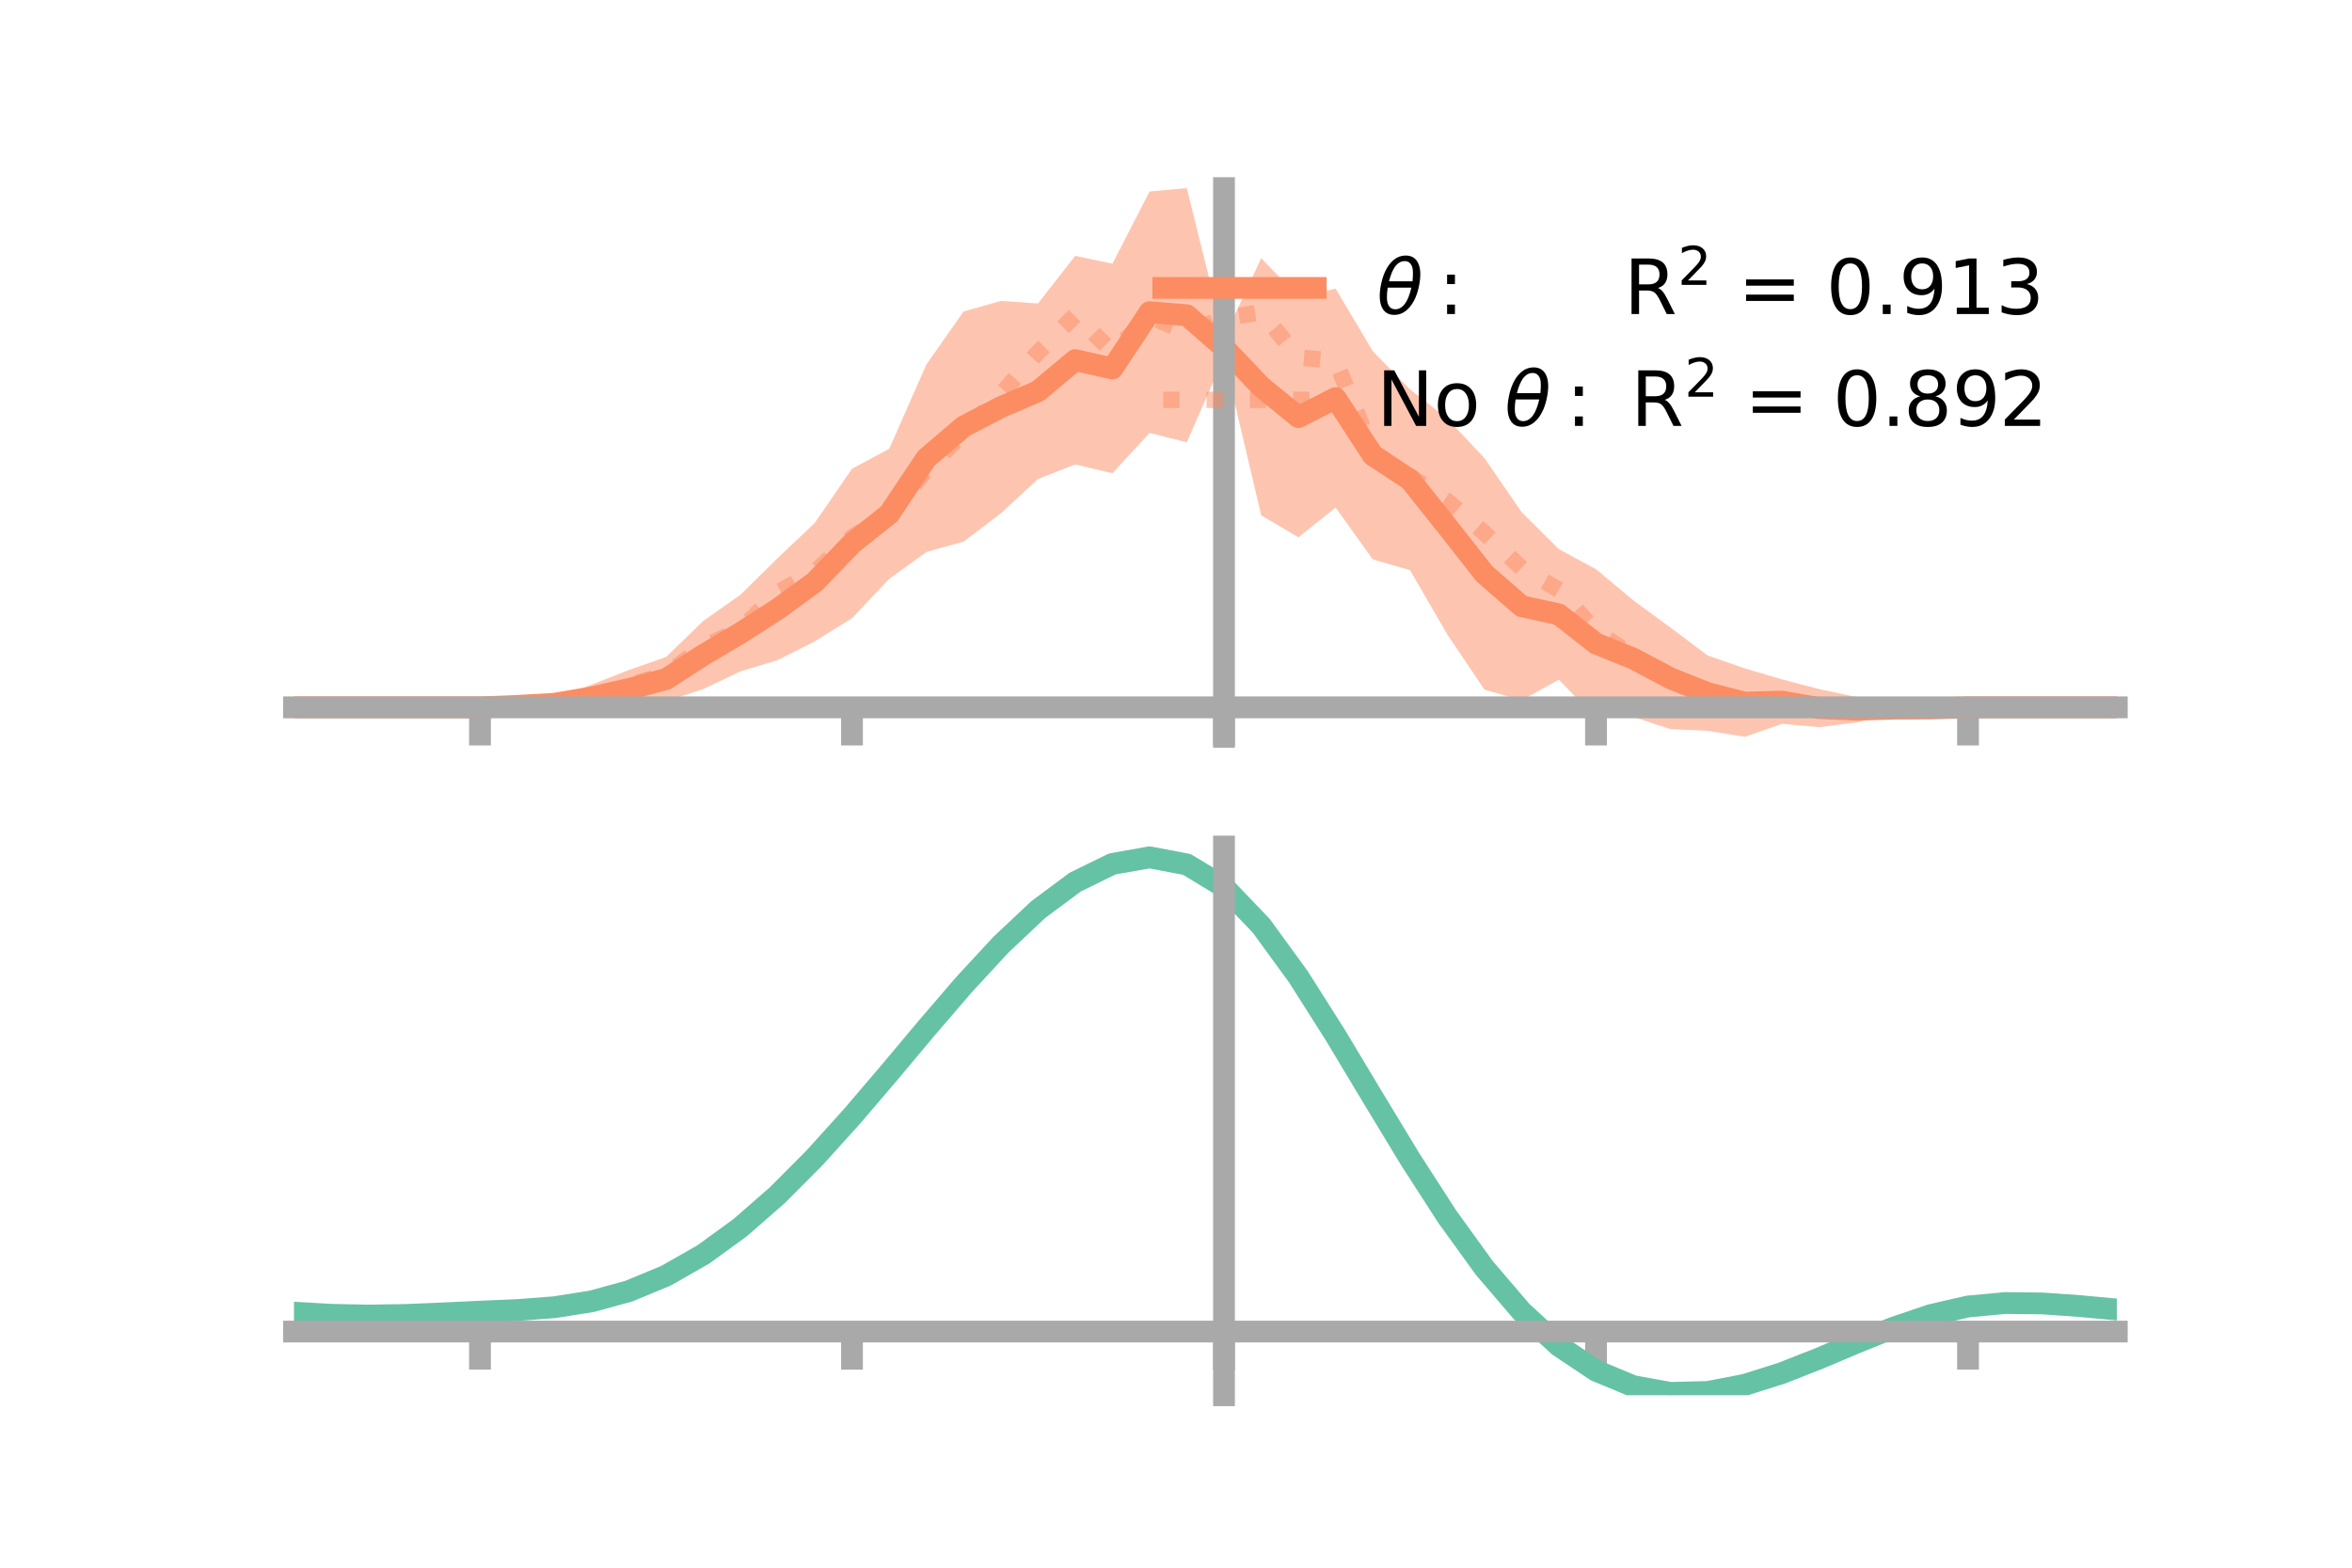 <?xml version="1.0" encoding="utf-8" standalone="no"?>
<!DOCTYPE svg PUBLIC "-//W3C//DTD SVG 1.1//EN"
  "http://www.w3.org/Graphics/SVG/1.1/DTD/svg11.dtd">
<!-- Created with matplotlib (https://matplotlib.org/) -->
<svg height="144pt" version="1.1" viewBox="0 0 216 144" width="216pt" xmlns="http://www.w3.org/2000/svg" xmlns:xlink="http://www.w3.org/1999/xlink">
 <defs>
  <style type="text/css">*{stroke-linecap:butt;stroke-linejoin:round;}</style>
 </defs>
 <g id="figure_1">
  <g id="patch_1">
   <path d="M 0 144 
L 216 144 
L 216 0 
L 0 0 
z
" style="fill:none;"/>
  </g>
  <g id="axes_1">
   <g id="patch_2">
    <path d="M 27 67.68 
L 194.4 67.68 
L 194.4 17.28 
L 27 17.28 
z
" style="fill:none;"/>
   </g>
   <g id="PolyCollection_1">
    <path clip-path="url(#p5a50527c51)" d="M 27 64.973 
L 27 64.973 
L 30.416 64.973 
L 33.833 64.973 
L 37.249 64.973 
L 40.665 64.973 
L 44.082 64.972 
L 47.498 64.643 
L 50.914 64.139 
L 54.331 62.886 
L 57.747 61.547 
L 61.163 60.349 
L 64.58 57.043 
L 67.996 54.631 
L 71.412 51.27 
L 74.829 48.026 
L 78.245 43.056 
L 81.661 41.225 
L 85.078 33.476 
L 88.494 28.608 
L 91.91 27.645 
L 95.327 27.875 
L 98.743 23.499 
L 102.159 24.221 
L 105.576 17.586 
L 108.992 17.28 
L 112.408 31.036 
L 115.824 23.714 
L 119.241 27.267 
L 122.657 26.513 
L 126.073 32.256 
L 129.49 35.767 
L 132.906 38.444 
L 136.322 42.072 
L 139.739 47.037 
L 143.155 50.439 
L 146.571 52.283 
L 149.988 55.137 
L 153.404 57.639 
L 156.82 60.207 
L 160.237 61.394 
L 163.653 62.406 
L 167.069 63.295 
L 170.486 64.025 
L 173.902 64.576 
L 177.318 64.879 
L 180.735 64.973 
L 184.151 64.973 
L 187.567 64.973 
L 190.984 64.973 
L 194.4 64.973 
L 194.4 64.973 
L 194.4 64.973 
L 190.984 64.973 
L 187.567 64.973 
L 184.151 64.973 
L 180.735 64.973 
L 177.318 65.276 
L 173.902 65.609 
L 170.486 66.351 
L 167.069 66.795 
L 163.653 66.487 
L 160.237 67.68 
L 156.82 67.125 
L 153.404 66.972 
L 149.988 65.844 
L 146.571 65.943 
L 143.155 62.431 
L 139.739 64.325 
L 136.322 63.34 
L 132.906 58.267 
L 129.49 52.37 
L 126.073 51.386 
L 122.657 46.622 
L 119.241 49.356 
L 115.824 47.333 
L 112.408 32.824 
L 108.992 40.627 
L 105.576 39.768 
L 102.159 43.47 
L 98.743 42.663 
L 95.327 43.998 
L 91.91 47.158 
L 88.494 49.744 
L 85.078 50.705 
L 81.661 53.174 
L 78.245 56.786 
L 74.829 58.91 
L 71.412 60.639 
L 67.996 61.669 
L 64.58 63.297 
L 61.163 64.41 
L 57.747 65.035 
L 54.331 65.244 
L 50.914 65.151 
L 47.498 65.041 
L 44.082 64.973 
L 40.665 64.973 
L 37.249 64.973 
L 33.833 64.973 
L 30.416 64.973 
L 27 64.973 
z
" style="fill:#fc8d62;fill-opacity:0.5;"/>
   </g>
   <g id="matplotlib.axis_1">
    <g id="xtick_1">
     <g id="line2d_1">
      <defs>
       <path d="M 0 0 
L 0 3.5 
" id="ma48a360e19" style="stroke:#a9a9a9;stroke-width:2;"/>
      </defs>
      <g>
       <use style="fill:#a9a9a9;stroke:#a9a9a9;stroke-width:2;" x="44.082" xlink:href="#ma48a360e19" y="64.973"/>
      </g>
     </g>
    </g>
    <g id="xtick_2">
     <g id="line2d_2">
      <g>
       <use style="fill:#a9a9a9;stroke:#a9a9a9;stroke-width:2;" x="78.245" xlink:href="#ma48a360e19" y="64.973"/>
      </g>
     </g>
    </g>
    <g id="xtick_3">
     <g id="line2d_3">
      <g>
       <use style="fill:#a9a9a9;stroke:#a9a9a9;stroke-width:2;" x="112.408" xlink:href="#ma48a360e19" y="64.973"/>
      </g>
     </g>
    </g>
    <g id="xtick_4">
     <g id="line2d_4">
      <g>
       <use style="fill:#a9a9a9;stroke:#a9a9a9;stroke-width:2;" x="146.571" xlink:href="#ma48a360e19" y="64.973"/>
      </g>
     </g>
    </g>
    <g id="xtick_5">
     <g id="line2d_5">
      <g>
       <use style="fill:#a9a9a9;stroke:#a9a9a9;stroke-width:2;" x="180.735" xlink:href="#ma48a360e19" y="64.973"/>
      </g>
     </g>
    </g>
   </g>
   <g id="matplotlib.axis_2"/>
   <g id="line2d_6">
    <path clip-path="url(#p5a50527c51)" d="M 27 64.973 
L 30.416 64.973 
L 33.833 64.973 
L 37.249 64.973 
L 40.665 64.973 
L 44.082 64.973 
L 47.498 64.842 
L 50.914 64.645 
L 54.331 64.065 
L 57.747 63.291 
L 61.163 62.379 
L 64.58 60.17 
L 67.996 58.15 
L 71.412 55.955 
L 74.829 53.468 
L 78.245 49.921 
L 81.661 47.2 
L 85.078 42.09 
L 88.494 39.176 
L 91.91 37.402 
L 95.327 35.936 
L 98.743 33.081 
L 102.159 33.845 
L 105.576 28.677 
L 108.992 28.954 
L 112.408 31.93 
L 115.824 35.523 
L 119.241 38.311 
L 122.657 36.568 
L 126.073 41.821 
L 129.49 44.069 
L 132.906 48.355 
L 136.322 52.706 
L 139.739 55.681 
L 143.155 56.435 
L 146.571 59.113 
L 149.988 60.49 
L 153.404 62.306 
L 156.82 63.666 
L 160.237 64.537 
L 163.653 64.447 
L 167.069 65.045 
L 170.486 65.188 
L 173.902 65.093 
L 177.318 65.077 
L 180.735 64.973 
L 184.151 64.973 
L 187.567 64.973 
L 190.984 64.973 
L 194.4 64.973 
" style="fill:none;stroke:#fc8d62;stroke-linecap:square;stroke-width:2;"/>
   </g>
   <g id="line2d_7">
    <path clip-path="url(#p5a50527c51)" d="M 27 64.973 
L 30.416 64.973 
L 33.833 64.973 
L 37.249 64.973 
L 40.665 64.973 
L 44.082 64.973 
L 47.498 64.823 
L 50.914 64.638 
L 54.331 64.13 
L 57.747 62.941 
L 61.163 61.961 
L 64.58 59.405 
L 67.996 57.852 
L 71.412 54.43 
L 74.829 52.54 
L 78.245 49.335 
L 81.661 47.284 
L 85.078 43.14 
L 88.494 39.789 
L 91.91 36.225 
L 95.327 32.363 
L 98.743 28.953 
L 102.159 32.317 
L 105.576 29.054 
L 108.992 30.529 
L 112.408 29.223 
L 115.824 28.677 
L 119.241 32.829 
L 122.657 33.141 
L 126.073 41.508 
L 129.49 43.737 
L 132.906 46.011 
L 136.322 48.96 
L 139.739 52.184 
L 143.155 54.173 
L 146.571 58.014 
L 149.988 60.218 
L 153.404 62.86 
L 156.82 63.333 
L 160.237 64.822 
L 163.653 64.621 
L 167.069 65.241 
L 170.486 65.073 
L 173.902 65.078 
L 177.318 65.095 
L 180.735 64.973 
L 184.151 64.973 
L 187.567 64.973 
L 190.984 64.973 
L 194.4 64.973 
" style="fill:none;stroke:#fc8d62;stroke-dasharray:1.5,2.475;stroke-dashoffset:0;stroke-opacity:0.5;stroke-width:1.5;"/>
   </g>
   <g id="patch_3">
    <path d="M 112.408 67.68 
L 112.408 17.28 
" style="fill:none;stroke:#a9a9a9;stroke-linecap:square;stroke-linejoin:miter;stroke-width:2;"/>
   </g>
   <g id="patch_4">
    <path d="M 194.4 67.68 
L 194.4 17.28 
" style="fill:none;"/>
   </g>
   <g id="patch_5">
    <path d="M 27 64.973 
L 194.4 64.973 
" style="fill:none;stroke:#a9a9a9;stroke-linecap:square;stroke-linejoin:miter;stroke-width:2;"/>
   </g>
   <g id="patch_6">
    <path d="M 27 17.28 
L 194.4 17.28 
" style="fill:none;"/>
   </g>
   <g id="legend_1">
    <g id="line2d_8">
     <path d="M 106.83 26.449 
L 120.83 26.449 
" style="fill:none;stroke:#fc8d62;stroke-linecap:square;stroke-width:2;"/>
    </g>
    <g id="line2d_9"/>
    <g id="text_1">
     <!-- $\theta:$      R$^{2}$ = 0.913 -->
     <g transform="translate(126.43 28.899)scale(0.07 -0.07)">
      <defs>
       <path d="M 45.516 34.672 
L 14.453 34.672 
Q 12.359 20.062 14.5 13.875 
Q 17.188 6.25 24.469 6.25 
Q 31.781 6.25 37.359 13.922 
Q 42.234 20.656 45.516 34.672 
z
M 47.016 42.969 
Q 48.344 56.844 46.625 61.719 
Q 43.953 69.438 36.766 69.438 
Q 29.297 69.438 23.828 61.812 
Q 19.531 55.672 16.156 42.969 
z
M 38.188 76.766 
Q 49.906 76.766 54.594 66.406 
Q 59.281 56.109 55.719 37.844 
Q 52.203 19.625 43.453 9.281 
Q 34.766 -1.125 23.047 -1.125 
Q 11.281 -1.125 6.641 9.281 
Q 2 19.625 5.516 37.844 
Q 9.078 56.109 17.719 66.406 
Q 26.422 76.766 38.188 76.766 
z
" id="DejaVuSans-Oblique-952"/>
       <path d="M 11.719 12.406 
L 22.016 12.406 
L 22.016 0 
L 11.719 0 
z
M 11.719 51.703 
L 22.016 51.703 
L 22.016 39.312 
L 11.719 39.312 
z
" id="DejaVuSans-58"/>
       <path id="DejaVuSans-32"/>
       <path d="M 44.391 34.188 
Q 47.562 33.109 50.562 29.594 
Q 53.562 26.078 56.594 19.922 
L 66.609 0 
L 56 0 
L 46.688 18.703 
Q 43.062 26.031 39.672 28.422 
Q 36.281 30.812 30.422 30.812 
L 19.672 30.812 
L 19.672 0 
L 9.812 0 
L 9.812 72.906 
L 32.078 72.906 
Q 44.578 72.906 50.734 67.672 
Q 56.891 62.453 56.891 51.906 
Q 56.891 45.016 53.688 40.469 
Q 50.484 35.938 44.391 34.188 
z
M 19.672 64.797 
L 19.672 38.922 
L 32.078 38.922 
Q 39.203 38.922 42.844 42.219 
Q 46.484 45.516 46.484 51.906 
Q 46.484 58.297 42.844 61.547 
Q 39.203 64.797 32.078 64.797 
z
" id="DejaVuSans-82"/>
       <path d="M 19.188 8.297 
L 53.609 8.297 
L 53.609 0 
L 7.328 0 
L 7.328 8.297 
Q 12.938 14.109 22.625 23.891 
Q 32.328 33.688 34.812 36.531 
Q 39.547 41.844 41.422 45.531 
Q 43.312 49.219 43.312 52.781 
Q 43.312 58.594 39.234 62.25 
Q 35.156 65.922 28.609 65.922 
Q 23.969 65.922 18.812 64.312 
Q 13.672 62.703 7.812 59.422 
L 7.812 69.391 
Q 13.766 71.781 18.938 73 
Q 24.125 74.219 28.422 74.219 
Q 39.75 74.219 46.484 68.547 
Q 53.219 62.891 53.219 53.422 
Q 53.219 48.922 51.531 44.891 
Q 49.859 40.875 45.406 35.406 
Q 44.188 33.984 37.641 27.219 
Q 31.109 20.453 19.188 8.297 
z
" id="DejaVuSans-50"/>
       <path d="M 10.594 45.406 
L 73.188 45.406 
L 73.188 37.203 
L 10.594 37.203 
z
M 10.594 25.484 
L 73.188 25.484 
L 73.188 17.188 
L 10.594 17.188 
z
" id="DejaVuSans-61"/>
       <path d="M 31.781 66.406 
Q 24.172 66.406 20.328 58.906 
Q 16.5 51.422 16.5 36.375 
Q 16.5 21.391 20.328 13.891 
Q 24.172 6.391 31.781 6.391 
Q 39.453 6.391 43.281 13.891 
Q 47.125 21.391 47.125 36.375 
Q 47.125 51.422 43.281 58.906 
Q 39.453 66.406 31.781 66.406 
z
M 31.781 74.219 
Q 44.047 74.219 50.516 64.516 
Q 56.984 54.828 56.984 36.375 
Q 56.984 17.969 50.516 8.266 
Q 44.047 -1.422 31.781 -1.422 
Q 19.531 -1.422 13.062 8.266 
Q 6.594 17.969 6.594 36.375 
Q 6.594 54.828 13.062 64.516 
Q 19.531 74.219 31.781 74.219 
z
" id="DejaVuSans-48"/>
       <path d="M 10.688 12.406 
L 21 12.406 
L 21 0 
L 10.688 0 
z
" id="DejaVuSans-46"/>
       <path d="M 10.984 1.516 
L 10.984 10.5 
Q 14.703 8.734 18.5 7.812 
Q 22.312 6.891 25.984 6.891 
Q 35.75 6.891 40.891 13.453 
Q 46.047 20.016 46.781 33.406 
Q 43.953 29.203 39.594 26.953 
Q 35.25 24.703 29.984 24.703 
Q 19.047 24.703 12.672 31.312 
Q 6.297 37.938 6.297 49.422 
Q 6.297 60.641 12.938 67.422 
Q 19.578 74.219 30.609 74.219 
Q 43.266 74.219 49.922 64.516 
Q 56.594 54.828 56.594 36.375 
Q 56.594 19.141 48.406 8.859 
Q 40.234 -1.422 26.422 -1.422 
Q 22.703 -1.422 18.891 -0.688 
Q 15.094 0.047 10.984 1.516 
z
M 30.609 32.422 
Q 37.25 32.422 41.125 36.953 
Q 45.016 41.5 45.016 49.422 
Q 45.016 57.281 41.125 61.844 
Q 37.25 66.406 30.609 66.406 
Q 23.969 66.406 20.094 61.844 
Q 16.219 57.281 16.219 49.422 
Q 16.219 41.5 20.094 36.953 
Q 23.969 32.422 30.609 32.422 
z
" id="DejaVuSans-57"/>
       <path d="M 12.406 8.297 
L 28.516 8.297 
L 28.516 63.922 
L 10.984 60.406 
L 10.984 69.391 
L 28.422 72.906 
L 38.281 72.906 
L 38.281 8.297 
L 54.391 8.297 
L 54.391 0 
L 12.406 0 
z
" id="DejaVuSans-49"/>
       <path d="M 40.578 39.312 
Q 47.656 37.797 51.625 33 
Q 55.609 28.219 55.609 21.188 
Q 55.609 10.406 48.188 4.484 
Q 40.766 -1.422 27.094 -1.422 
Q 22.516 -1.422 17.656 -0.516 
Q 12.797 0.391 7.625 2.203 
L 7.625 11.719 
Q 11.719 9.328 16.594 8.109 
Q 21.484 6.891 26.812 6.891 
Q 36.078 6.891 40.938 10.547 
Q 45.797 14.203 45.797 21.188 
Q 45.797 27.641 41.281 31.266 
Q 36.766 34.906 28.719 34.906 
L 20.219 34.906 
L 20.219 43.016 
L 29.109 43.016 
Q 36.375 43.016 40.234 45.922 
Q 44.094 48.828 44.094 54.297 
Q 44.094 59.906 40.109 62.906 
Q 36.141 65.922 28.719 65.922 
Q 24.656 65.922 20.016 65.031 
Q 15.375 64.156 9.812 62.312 
L 9.812 71.094 
Q 15.438 72.656 20.344 73.438 
Q 25.25 74.219 29.594 74.219 
Q 40.828 74.219 47.359 69.109 
Q 53.906 64.016 53.906 55.328 
Q 53.906 49.266 50.438 45.094 
Q 46.969 40.922 40.578 39.312 
z
" id="DejaVuSans-51"/>
      </defs>
      <use transform="translate(0 0.766)" xlink:href="#DejaVuSans-Oblique-952"/>
      <use transform="translate(80.664 0.766)" xlink:href="#DejaVuSans-58"/>
      <use transform="translate(133.838 0.766)" xlink:href="#DejaVuSans-32"/>
      <use transform="translate(165.625 0.766)" xlink:href="#DejaVuSans-32"/>
      <use transform="translate(197.412 0.766)" xlink:href="#DejaVuSans-32"/>
      <use transform="translate(229.199 0.766)" xlink:href="#DejaVuSans-32"/>
      <use transform="translate(260.986 0.766)" xlink:href="#DejaVuSans-32"/>
      <use transform="translate(292.773 0.766)" xlink:href="#DejaVuSans-32"/>
      <use transform="translate(324.561 0.766)" xlink:href="#DejaVuSans-82"/>
      <use transform="translate(395 39.047)scale(0.7)" xlink:href="#DejaVuSans-50"/>
      <use transform="translate(442.271 0.766)" xlink:href="#DejaVuSans-32"/>
      <use transform="translate(474.058 0.766)" xlink:href="#DejaVuSans-61"/>
      <use transform="translate(557.847 0.766)" xlink:href="#DejaVuSans-32"/>
      <use transform="translate(589.634 0.766)" xlink:href="#DejaVuSans-48"/>
      <use transform="translate(653.257 0.766)" xlink:href="#DejaVuSans-46"/>
      <use transform="translate(685.044 0.766)" xlink:href="#DejaVuSans-57"/>
      <use transform="translate(748.667 0.766)" xlink:href="#DejaVuSans-49"/>
      <use transform="translate(812.29 0.766)" xlink:href="#DejaVuSans-51"/>
     </g>
    </g>
    <g id="line2d_10">
     <path d="M 106.83 36.724 
L 120.83 36.724 
" style="fill:none;stroke:#fc8d62;stroke-dasharray:1.5,2.475;stroke-dashoffset:0;stroke-opacity:0.5;stroke-width:1.5;"/>
    </g>
    <g id="line2d_11"/>
    <g id="text_2">
     <!-- No $\theta:$ R$^{2}$ = 0.892 -->
     <g transform="translate(126.43 39.174)scale(0.07 -0.07)">
      <defs>
       <path d="M 9.812 72.906 
L 23.094 72.906 
L 55.422 11.922 
L 55.422 72.906 
L 64.984 72.906 
L 64.984 0 
L 51.703 0 
L 19.391 60.984 
L 19.391 0 
L 9.812 0 
z
" id="DejaVuSans-78"/>
       <path d="M 30.609 48.391 
Q 23.391 48.391 19.188 42.75 
Q 14.984 37.109 14.984 27.297 
Q 14.984 17.484 19.156 11.844 
Q 23.344 6.203 30.609 6.203 
Q 37.797 6.203 41.984 11.859 
Q 46.188 17.531 46.188 27.297 
Q 46.188 37.016 41.984 42.703 
Q 37.797 48.391 30.609 48.391 
z
M 30.609 56 
Q 42.328 56 49.016 48.375 
Q 55.719 40.766 55.719 27.297 
Q 55.719 13.875 49.016 6.219 
Q 42.328 -1.422 30.609 -1.422 
Q 18.844 -1.422 12.172 6.219 
Q 5.516 13.875 5.516 27.297 
Q 5.516 40.766 12.172 48.375 
Q 18.844 56 30.609 56 
z
" id="DejaVuSans-111"/>
       <path d="M 31.781 34.625 
Q 24.75 34.625 20.719 30.859 
Q 16.703 27.094 16.703 20.516 
Q 16.703 13.922 20.719 10.156 
Q 24.75 6.391 31.781 6.391 
Q 38.812 6.391 42.859 10.172 
Q 46.922 13.969 46.922 20.516 
Q 46.922 27.094 42.891 30.859 
Q 38.875 34.625 31.781 34.625 
z
M 21.922 38.812 
Q 15.578 40.375 12.031 44.719 
Q 8.5 49.078 8.5 55.328 
Q 8.5 64.062 14.719 69.141 
Q 20.953 74.219 31.781 74.219 
Q 42.672 74.219 48.875 69.141 
Q 55.078 64.062 55.078 55.328 
Q 55.078 49.078 51.531 44.719 
Q 48 40.375 41.703 38.812 
Q 48.828 37.156 52.797 32.312 
Q 56.781 27.484 56.781 20.516 
Q 56.781 9.906 50.312 4.234 
Q 43.844 -1.422 31.781 -1.422 
Q 19.734 -1.422 13.25 4.234 
Q 6.781 9.906 6.781 20.516 
Q 6.781 27.484 10.781 32.312 
Q 14.797 37.156 21.922 38.812 
z
M 18.312 54.391 
Q 18.312 48.734 21.844 45.562 
Q 25.391 42.391 31.781 42.391 
Q 38.141 42.391 41.719 45.562 
Q 45.312 48.734 45.312 54.391 
Q 45.312 60.062 41.719 63.234 
Q 38.141 66.406 31.781 66.406 
Q 25.391 66.406 21.844 63.234 
Q 18.312 60.062 18.312 54.391 
z
" id="DejaVuSans-56"/>
      </defs>
      <use transform="translate(0 0.766)" xlink:href="#DejaVuSans-78"/>
      <use transform="translate(74.805 0.766)" xlink:href="#DejaVuSans-111"/>
      <use transform="translate(135.986 0.766)" xlink:href="#DejaVuSans-32"/>
      <use transform="translate(167.773 0.766)" xlink:href="#DejaVuSans-Oblique-952"/>
      <use transform="translate(248.438 0.766)" xlink:href="#DejaVuSans-58"/>
      <use transform="translate(301.611 0.766)" xlink:href="#DejaVuSans-32"/>
      <use transform="translate(333.398 0.766)" xlink:href="#DejaVuSans-82"/>
      <use transform="translate(403.838 39.047)scale(0.7)" xlink:href="#DejaVuSans-50"/>
      <use transform="translate(451.108 0.766)" xlink:href="#DejaVuSans-32"/>
      <use transform="translate(482.896 0.766)" xlink:href="#DejaVuSans-61"/>
      <use transform="translate(566.685 0.766)" xlink:href="#DejaVuSans-32"/>
      <use transform="translate(598.472 0.766)" xlink:href="#DejaVuSans-48"/>
      <use transform="translate(662.095 0.766)" xlink:href="#DejaVuSans-46"/>
      <use transform="translate(691.257 0.766)" xlink:href="#DejaVuSans-56"/>
      <use transform="translate(754.88 0.766)" xlink:href="#DejaVuSans-57"/>
      <use transform="translate(816.753 0.766)" xlink:href="#DejaVuSans-50"/>
     </g>
    </g>
   </g>
  </g>
  <g id="axes_2">
   <g id="patch_7">
    <path d="M 27 128.16 
L 194.4 128.16 
L 194.4 77.76 
L 27 77.76 
z
" style="fill:none;"/>
   </g>
   <g id="PolyCollection_2">
    <path clip-path="url(#p12c3b2bf52)" d="M 27 120.617 
L 27 120.529 
L 30.416 120.734 
L 33.833 120.807 
L 37.249 120.748 
L 40.665 120.598 
L 44.082 120.427 
L 47.498 120.277 
L 50.914 120.01 
L 54.331 119.465 
L 57.747 118.518 
L 61.163 117.078 
L 64.58 115.091 
L 67.996 112.55 
L 71.412 109.486 
L 74.829 105.966 
L 78.245 102.09 
L 81.661 97.987 
L 85.078 93.813 
L 88.494 89.741 
L 91.91 85.961 
L 95.327 82.672 
L 98.743 80.076 
L 102.159 78.374 
L 105.576 77.76 
L 108.992 78.42 
L 112.408 80.521 
L 115.824 84.14 
L 119.241 88.903 
L 122.657 94.378 
L 126.073 100.161 
L 129.49 105.897 
L 132.906 111.286 
L 136.322 116.095 
L 139.739 120.154 
L 143.155 123.359 
L 146.571 125.669 
L 149.988 127.102 
L 153.404 127.727 
L 156.82 127.651 
L 160.237 127.006 
L 163.653 125.944 
L 167.069 124.623 
L 170.486 123.205 
L 173.902 121.848 
L 177.318 120.705 
L 180.735 119.926 
L 184.151 119.61 
L 187.567 119.651 
L 190.984 119.9 
L 194.4 120.227 
L 194.4 120.34 
L 194.4 120.34 
L 190.984 120.036 
L 187.567 119.803 
L 184.151 119.771 
L 180.735 120.091 
L 177.318 120.882 
L 173.902 122.056 
L 170.486 123.46 
L 167.069 124.932 
L 163.653 126.302 
L 160.237 127.402 
L 156.82 128.07 
L 153.404 128.16 
L 149.988 127.548 
L 146.571 126.142 
L 143.155 123.891 
L 139.739 120.784 
L 136.322 116.861 
L 132.906 112.215 
L 129.49 107.007 
L 126.073 101.458 
L 122.657 95.856 
L 119.241 90.547 
L 115.824 85.925 
L 112.408 82.413 
L 108.992 80.38 
L 105.576 79.743 
L 102.159 80.336 
L 98.743 81.974 
L 95.327 84.466 
L 91.91 87.617 
L 88.494 91.231 
L 85.078 95.117 
L 81.661 99.094 
L 78.245 102.999 
L 74.829 106.686 
L 71.412 110.034 
L 67.996 112.951 
L 64.58 115.378 
L 61.163 117.285 
L 57.747 118.682 
L 54.331 119.607 
L 50.914 120.14 
L 47.498 120.397 
L 44.082 120.536 
L 40.665 120.69 
L 37.249 120.823 
L 33.833 120.871 
L 30.416 120.804 
L 27 120.617 
z
" style="fill:#66c2a5;fill-opacity:0.5;"/>
   </g>
   <g id="matplotlib.axis_3">
    <g id="xtick_6">
     <g id="line2d_12">
      <g>
       <use style="fill:#a9a9a9;stroke:#a9a9a9;stroke-width:2;" x="44.082" xlink:href="#ma48a360e19" y="122.31"/>
      </g>
     </g>
    </g>
    <g id="xtick_7">
     <g id="line2d_13">
      <g>
       <use style="fill:#a9a9a9;stroke:#a9a9a9;stroke-width:2;" x="78.245" xlink:href="#ma48a360e19" y="122.31"/>
      </g>
     </g>
    </g>
    <g id="xtick_8">
     <g id="line2d_14">
      <g>
       <use style="fill:#a9a9a9;stroke:#a9a9a9;stroke-width:2;" x="112.408" xlink:href="#ma48a360e19" y="122.31"/>
      </g>
     </g>
    </g>
    <g id="xtick_9">
     <g id="line2d_15">
      <g>
       <use style="fill:#a9a9a9;stroke:#a9a9a9;stroke-width:2;" x="146.571" xlink:href="#ma48a360e19" y="122.31"/>
      </g>
     </g>
    </g>
    <g id="xtick_10">
     <g id="line2d_16">
      <g>
       <use style="fill:#a9a9a9;stroke:#a9a9a9;stroke-width:2;" x="180.735" xlink:href="#ma48a360e19" y="122.31"/>
      </g>
     </g>
    </g>
   </g>
   <g id="matplotlib.axis_4"/>
   <g id="line2d_17">
    <path clip-path="url(#p12c3b2bf52)" d="M 27 120.573 
L 30.416 120.769 
L 33.833 120.839 
L 37.249 120.785 
L 40.665 120.644 
L 44.082 120.481 
L 47.498 120.337 
L 50.914 120.075 
L 54.331 119.536 
L 57.747 118.6 
L 61.163 117.181 
L 64.58 115.234 
L 67.996 112.751 
L 71.412 109.76 
L 74.829 106.326 
L 78.245 102.544 
L 81.661 98.541 
L 85.078 94.465 
L 88.494 90.486 
L 91.91 86.789 
L 95.327 83.569 
L 98.743 81.025 
L 102.159 79.355 
L 105.576 78.752 
L 108.992 79.4 
L 112.408 81.467 
L 115.824 85.032 
L 119.241 89.725 
L 122.657 95.117 
L 126.073 100.81 
L 129.49 106.452 
L 132.906 111.751 
L 136.322 116.478 
L 139.739 120.469 
L 143.155 123.625 
L 146.571 125.906 
L 149.988 127.325 
L 153.404 127.943 
L 156.82 127.86 
L 160.237 127.204 
L 163.653 126.123 
L 167.069 124.778 
L 170.486 123.333 
L 173.902 121.952 
L 177.318 120.794 
L 180.735 120.009 
L 184.151 119.69 
L 187.567 119.727 
L 190.984 119.968 
L 194.4 120.284 
" style="fill:none;stroke:#66c2a5;stroke-linecap:square;stroke-width:2;"/>
   </g>
   <g id="patch_8">
    <path d="M 112.408 128.16 
L 112.408 77.76 
" style="fill:none;stroke:#a9a9a9;stroke-linecap:square;stroke-linejoin:miter;stroke-width:2;"/>
   </g>
   <g id="patch_9">
    <path d="M 194.4 128.16 
L 194.4 77.76 
" style="fill:none;"/>
   </g>
   <g id="patch_10">
    <path d="M 27 122.31 
L 194.4 122.31 
" style="fill:none;stroke:#a9a9a9;stroke-linecap:square;stroke-linejoin:miter;stroke-width:2;"/>
   </g>
   <g id="patch_11">
    <path d="M 27 77.76 
L 194.4 77.76 
" style="fill:none;"/>
   </g>
  </g>
 </g>
 <defs>
  <clipPath id="p5a50527c51">
   <rect height="50.4" width="167.4" x="27" y="17.28"/>
  </clipPath>
  <clipPath id="p12c3b2bf52">
   <rect height="50.4" width="167.4" x="27" y="77.76"/>
  </clipPath>
 </defs>
</svg>
